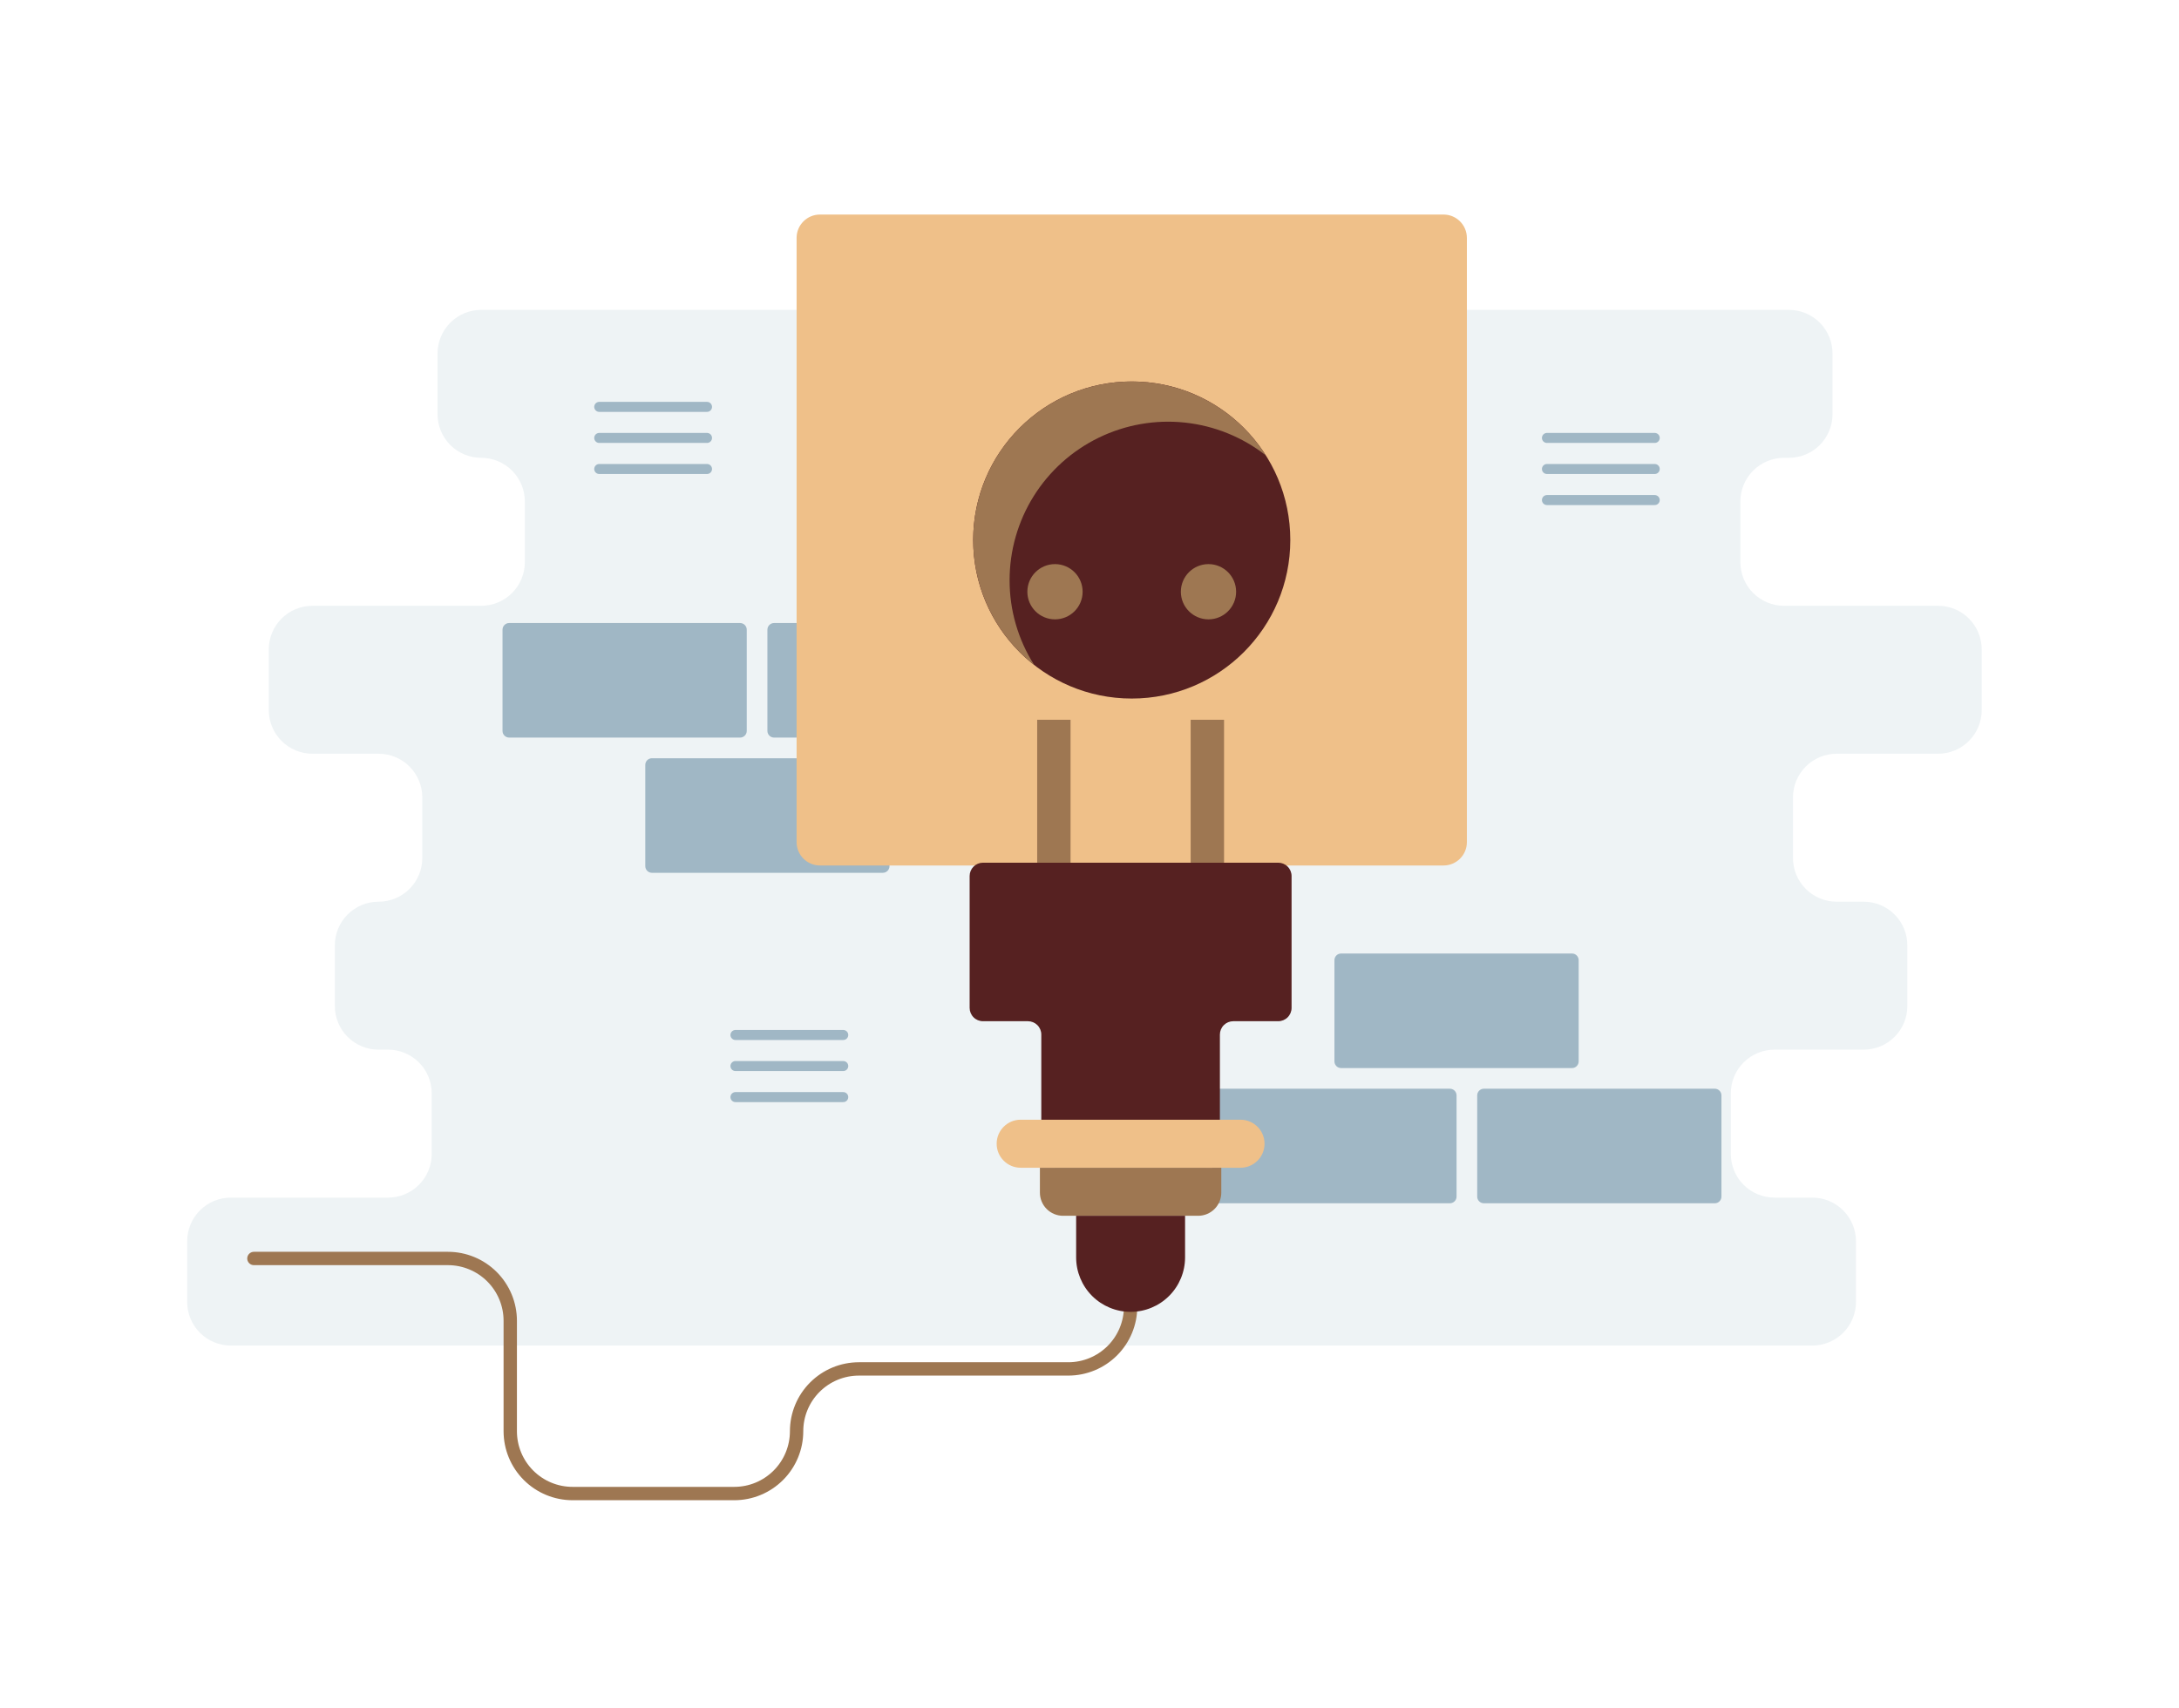<svg width="213" height="167" viewBox="0 0 213 167" fill="none" xmlns="http://www.w3.org/2000/svg">
<path d="M193.715 69.427V63.494C193.715 62.934 193.604 62.379 193.39 61.861C193.176 61.344 192.861 60.874 192.465 60.477C192.069 60.081 191.599 59.767 191.081 59.553C190.564 59.338 190.009 59.228 189.449 59.228H174.391C173.259 59.228 172.174 58.779 171.374 57.978C170.574 57.178 170.124 56.093 170.124 54.962V49.028C170.124 48.468 170.235 47.913 170.449 47.396C170.664 46.878 170.978 46.408 171.374 46.012C171.77 45.616 172.24 45.301 172.758 45.087C173.276 44.873 173.83 44.762 174.391 44.762H174.866C175.426 44.762 175.981 44.652 176.499 44.437C177.016 44.223 177.486 43.909 177.883 43.513C178.279 43.117 178.593 42.646 178.807 42.129C179.022 41.611 179.132 41.056 179.132 40.496V34.563C179.132 33.431 178.683 32.346 177.883 31.546C177.083 30.746 175.997 30.296 174.866 30.296L47.037 30.296C45.906 30.296 44.82 30.746 44.02 31.546C43.22 32.346 42.771 33.431 42.771 34.562V40.496C42.771 41.056 42.881 41.611 43.096 42.129C43.31 42.646 43.624 43.117 44.02 43.513C44.416 43.909 44.887 44.223 45.404 44.437C45.922 44.652 46.477 44.762 47.037 44.762C48.168 44.762 49.254 45.212 50.054 46.012C50.854 46.812 51.303 47.897 51.303 49.028V54.962C51.303 55.522 51.193 56.077 50.978 56.594C50.764 57.112 50.45 57.582 50.054 57.978C49.657 58.374 49.187 58.689 48.669 58.903C48.152 59.117 47.597 59.228 47.037 59.228H30.539C29.979 59.228 29.424 59.338 28.907 59.553C28.389 59.767 27.919 60.081 27.523 60.477C27.127 60.874 26.812 61.344 26.598 61.861C26.384 62.379 26.273 62.934 26.273 63.494V69.427C26.273 69.988 26.384 70.543 26.598 71.06C26.812 71.578 27.127 72.048 27.523 72.444C27.919 72.84 28.389 73.154 28.907 73.369C29.424 73.583 29.979 73.694 30.539 73.694H37.013C38.144 73.694 39.229 74.143 40.029 74.943C40.829 75.743 41.279 76.828 41.279 77.96V83.893C41.279 85.025 40.829 86.11 40.029 86.91C39.229 87.71 38.144 88.159 37.013 88.159H36.997C35.866 88.159 34.781 88.609 33.98 89.409C33.18 90.209 32.731 91.294 32.731 92.425V98.359C32.731 98.919 32.841 99.474 33.056 99.992C33.27 100.509 33.584 100.979 33.98 101.376C34.377 101.772 34.847 102.086 35.364 102.3C35.882 102.515 36.437 102.625 36.997 102.625H37.934C39.065 102.625 40.15 103.075 40.95 103.875C41.75 104.675 42.2 105.76 42.2 106.891V112.825C42.2 113.385 42.09 113.94 41.875 114.457C41.661 114.975 41.346 115.445 40.95 115.841C40.554 116.238 40.084 116.552 39.566 116.766C39.049 116.981 38.494 117.091 37.934 117.091H22.563C22.003 117.091 21.448 117.201 20.93 117.416C20.413 117.63 19.942 117.944 19.546 118.34C19.15 118.737 18.836 119.207 18.622 119.724C18.407 120.242 18.297 120.797 18.297 121.357V127.29C18.297 127.851 18.407 128.405 18.622 128.923C18.836 129.441 19.15 129.911 19.546 130.307C19.942 130.703 20.413 131.017 20.93 131.232C21.448 131.446 22.003 131.557 22.563 131.557L177.156 131.557C178.288 131.557 179.373 131.107 180.173 130.307C180.973 129.507 181.423 128.422 181.423 127.291V121.357C181.423 120.797 181.312 120.242 181.098 119.724C180.883 119.207 180.569 118.737 180.173 118.34C179.777 117.944 179.307 117.63 178.789 117.416C178.271 117.201 177.717 117.091 177.156 117.091H173.457C172.326 117.091 171.241 116.641 170.441 115.841C169.641 115.041 169.191 113.956 169.191 112.825V106.891C169.191 105.76 169.641 104.675 170.441 103.875C171.241 103.075 172.326 102.625 173.457 102.625H182.179C182.739 102.625 183.294 102.515 183.812 102.3C184.329 102.086 184.8 101.772 185.196 101.376C185.592 100.979 185.906 100.509 186.121 99.992C186.335 99.474 186.445 98.919 186.445 98.359V92.426C186.445 91.865 186.335 91.311 186.121 90.793C185.906 90.275 185.592 89.805 185.196 89.409C184.8 89.013 184.329 88.699 183.812 88.484C183.294 88.27 182.739 88.159 182.179 88.159H179.533C178.973 88.159 178.418 88.049 177.901 87.835C177.383 87.62 176.913 87.306 176.517 86.91C176.121 86.514 175.806 86.043 175.592 85.526C175.378 85.008 175.267 84.454 175.267 83.893V77.96C175.267 77.4 175.378 76.845 175.592 76.327C175.806 75.81 176.121 75.339 176.517 74.943C176.913 74.547 177.383 74.233 177.901 74.018C178.418 73.804 178.973 73.694 179.533 73.694H189.449C190.009 73.694 190.564 73.583 191.081 73.369C191.599 73.154 192.069 72.84 192.465 72.444C192.861 72.048 193.176 71.578 193.39 71.06C193.604 70.543 193.715 69.988 193.715 69.427Z" fill="#EEF3F5"/>
<path d="M63.729 85.334H86.299C86.659 85.334 86.951 85.042 86.951 84.681V74.786C86.951 74.425 86.659 74.133 86.299 74.133H63.729C63.369 74.133 63.077 74.425 63.077 74.786V84.681C63.077 85.042 63.369 85.334 63.729 85.334Z" fill="#A0B7C5"/>
<path d="M75.667 72.114H98.237C98.597 72.114 98.889 71.822 98.889 71.462V61.566C98.889 61.206 98.597 60.914 98.237 60.914H75.667C75.307 60.914 75.015 61.206 75.015 61.566V71.462C75.015 71.822 75.307 72.114 75.667 72.114Z" fill="#A0B7C5"/>
<path d="M49.773 72.114H72.343C72.704 72.114 72.996 71.822 72.996 71.462V61.566C72.996 61.206 72.704 60.914 72.343 60.914H49.773C49.413 60.914 49.121 61.206 49.121 61.566V71.462C49.121 71.822 49.413 72.114 49.773 72.114Z" fill="#A0B7C5"/>
<path d="M153.665 93.225H131.095C130.735 93.225 130.443 93.517 130.443 93.878V103.773C130.443 104.134 130.735 104.426 131.095 104.426H153.665C154.025 104.426 154.317 104.134 154.317 103.773V93.878C154.317 93.517 154.025 93.225 153.665 93.225Z" fill="#A0B7C5"/>
<path d="M141.728 106.445H119.158C118.798 106.445 118.505 106.737 118.505 107.097V116.993C118.505 117.353 118.798 117.645 119.158 117.645H141.728C142.088 117.645 142.38 117.353 142.38 116.993V107.097C142.38 106.737 142.088 106.445 141.728 106.445Z" fill="#A0B7C5"/>
<path d="M167.622 106.445H145.051C144.691 106.445 144.399 106.737 144.399 107.097V116.993C144.399 117.353 144.691 117.645 145.051 117.645H167.622C167.982 117.645 168.274 117.353 168.274 116.993V107.097C168.274 106.737 167.982 106.445 167.622 106.445Z" fill="#A0B7C5"/>
<path d="M110.518 123.564V127.748C110.518 129.363 109.876 130.913 108.734 132.055C107.591 133.198 106.042 133.84 104.426 133.84H83.96C82.344 133.84 80.795 134.482 79.652 135.624C78.51 136.766 77.868 138.316 77.868 139.932C77.868 141.547 77.226 143.097 76.084 144.239C74.941 145.382 73.392 146.024 71.776 146.024H55.97C54.354 146.024 52.805 145.382 51.662 144.239C50.52 143.097 49.878 141.547 49.878 139.932V129.134C49.878 128.334 49.721 127.542 49.414 126.803C49.108 126.064 48.66 125.392 48.094 124.827C47.528 124.261 46.857 123.812 46.117 123.506C45.378 123.2 44.586 123.042 43.786 123.042H24.82" stroke="#9E7752" stroke-width="1.305" stroke-miterlimit="10" stroke-linecap="round"/>
<path d="M141.106 20.977H80.151C78.891 20.977 77.868 21.999 77.868 23.26V82.336C77.868 83.597 78.891 84.619 80.151 84.619H141.106C142.367 84.619 143.39 83.597 143.39 82.336V23.26C143.39 21.999 142.367 20.977 141.106 20.977Z" fill="#EFC089"/>
<path d="M124.948 84.346H96.088C95.742 84.346 95.41 84.483 95.166 84.728C94.921 84.972 94.783 85.304 94.783 85.65V98.54C94.783 98.886 94.921 99.218 95.166 99.463C95.41 99.708 95.742 99.845 96.088 99.845H100.484C100.83 99.845 101.162 99.983 101.406 100.227C101.651 100.472 101.788 100.804 101.788 101.15V112.866C101.788 113.212 101.926 113.544 102.171 113.788C102.415 114.033 102.747 114.171 103.093 114.171H117.943C118.289 114.171 118.621 114.033 118.865 113.788C119.11 113.544 119.247 113.212 119.247 112.866V101.15C119.247 100.804 119.385 100.472 119.63 100.227C119.874 99.983 120.206 99.845 120.552 99.845H124.948C125.294 99.845 125.626 99.708 125.87 99.463C126.115 99.218 126.253 98.886 126.253 98.54V85.65C126.253 85.479 126.219 85.309 126.153 85.151C126.088 84.993 125.992 84.849 125.87 84.728C125.749 84.606 125.605 84.51 125.447 84.445C125.289 84.379 125.119 84.346 124.948 84.346Z" fill="#562121"/>
<path d="M121.262 109.474H99.774C98.477 109.474 97.425 110.525 97.425 111.822C97.425 113.119 98.477 114.171 99.774 114.171H121.262C122.559 114.171 123.61 113.119 123.61 111.822C123.61 110.525 122.559 109.474 121.262 109.474Z" fill="#EFC089"/>
<path d="M101.652 114.171H119.383V116.607C119.383 117.207 119.145 117.782 118.721 118.205C118.297 118.629 117.722 118.868 117.123 118.868H103.913C103.616 118.868 103.322 118.809 103.048 118.695C102.774 118.582 102.524 118.415 102.315 118.205C102.105 117.996 101.938 117.746 101.825 117.472C101.711 117.198 101.652 116.904 101.652 116.607V114.171H101.652Z" fill="#9E7752"/>
<path d="M105.194 118.867H115.842V122.937C115.842 124.349 115.281 125.703 114.283 126.702C113.284 127.7 111.93 128.261 110.518 128.261C109.106 128.261 107.752 127.7 106.753 126.702C105.755 125.703 105.194 124.349 105.194 122.937V118.867Z" fill="#562121"/>
<path d="M118.02 84.346V70.372" stroke="#9E7752" stroke-width="3.262" stroke-miterlimit="10"/>
<path d="M103.016 84.346V70.372" stroke="#9E7752" stroke-width="3.262" stroke-miterlimit="10"/>
<path d="M110.629 68.297C119.189 68.297 126.129 61.358 126.129 52.798C126.129 44.237 119.189 37.298 110.629 37.298C102.069 37.298 95.129 44.237 95.129 52.798C95.129 61.358 102.069 68.297 110.629 68.297Z" fill="#562121"/>
<path d="M98.689 56.729C98.688 53.824 99.504 50.978 101.042 48.514C102.581 46.051 104.782 44.07 107.393 42.797C110.003 41.524 112.919 41.01 115.808 41.314C118.697 41.619 121.441 42.729 123.73 44.518C122.523 42.608 120.913 40.984 119.012 39.761C117.111 38.538 114.966 37.746 112.727 37.44C110.488 37.133 108.209 37.32 106.05 37.988C103.891 38.655 101.904 39.787 100.228 41.303C98.552 42.82 97.229 44.684 96.35 46.766C95.471 48.848 95.058 51.097 95.139 53.356C95.221 55.614 95.796 57.828 96.824 59.84C97.851 61.853 99.307 63.617 101.088 65.008C99.517 62.532 98.685 59.66 98.689 56.729Z" fill="#9E7752"/>
<g filter="url(#filter0_d_1685_4730)">
<path d="M103.127 56.554C104.619 56.554 105.828 55.345 105.828 53.854C105.828 52.362 104.619 51.153 103.127 51.153C101.635 51.153 100.426 52.362 100.426 53.854C100.426 55.345 101.635 56.554 103.127 56.554Z" fill="#9E7752"/>
</g>
<g filter="url(#filter1_d_1685_4730)">
<path d="M118.131 56.554C119.622 56.554 120.832 55.345 120.832 53.854C120.832 52.362 119.622 51.153 118.131 51.153C116.639 51.153 115.43 52.362 115.43 53.854C115.43 55.345 116.639 56.554 118.131 56.554Z" fill="#9E7752"/>
</g>
<path d="M151.216 42.817H161.752" stroke="#A0B7C5" stroke-width="0.979" stroke-miterlimit="10" stroke-linecap="round"/>
<path d="M151.216 45.854H161.752" stroke="#A0B7C5" stroke-width="0.979" stroke-miterlimit="10" stroke-linecap="round"/>
<path d="M151.216 48.891H161.752" stroke="#A0B7C5" stroke-width="0.979" stroke-miterlimit="10" stroke-linecap="round"/>
<path d="M58.576 39.78H69.112" stroke="#A0B7C5" stroke-width="0.979" stroke-miterlimit="10" stroke-linecap="round"/>
<path d="M58.576 42.817H69.112" stroke="#A0B7C5" stroke-width="0.979" stroke-miterlimit="10" stroke-linecap="round"/>
<path d="M58.576 45.854H69.112" stroke="#A0B7C5" stroke-width="0.979" stroke-miterlimit="10" stroke-linecap="round"/>
<path d="M71.892 101.191H82.429" stroke="#A0B7C5" stroke-width="0.979" stroke-miterlimit="10" stroke-linecap="round"/>
<path d="M71.892 104.228H82.429" stroke="#A0B7C5" stroke-width="0.979" stroke-miterlimit="10" stroke-linecap="round"/>
<path d="M71.892 107.264H82.429" stroke="#A0B7C5" stroke-width="0.979" stroke-miterlimit="10" stroke-linecap="round"/>
<defs>
<filter id="filter0_d_1685_4730" x="96.426" y="51.153" width="13.401" height="13.401" filterUnits="userSpaceOnUse" color-interpolation-filters="sRGB">
<feFlood flood-opacity="0" result="BackgroundImageFix"/>
<feColorMatrix in="SourceAlpha" type="matrix" values="0 0 0 0 0 0 0 0 0 0 0 0 0 0 0 0 0 0 127 0" result="hardAlpha"/>
<feOffset dy="4"/>
<feGaussianBlur stdDeviation="2"/>
<feComposite in2="hardAlpha" operator="out"/>
<feColorMatrix type="matrix" values="0 0 0 0 0 0 0 0 0 0 0 0 0 0 0 0 0 0 0.25 0"/>
<feBlend mode="normal" in2="BackgroundImageFix" result="effect1_dropShadow_1685_4730"/>
<feBlend mode="normal" in="SourceGraphic" in2="effect1_dropShadow_1685_4730" result="shape"/>
</filter>
<filter id="filter1_d_1685_4730" x="111.43" y="51.153" width="13.401" height="13.401" filterUnits="userSpaceOnUse" color-interpolation-filters="sRGB">
<feFlood flood-opacity="0" result="BackgroundImageFix"/>
<feColorMatrix in="SourceAlpha" type="matrix" values="0 0 0 0 0 0 0 0 0 0 0 0 0 0 0 0 0 0 127 0" result="hardAlpha"/>
<feOffset dy="4"/>
<feGaussianBlur stdDeviation="2"/>
<feComposite in2="hardAlpha" operator="out"/>
<feColorMatrix type="matrix" values="0 0 0 0 0 0 0 0 0 0 0 0 0 0 0 0 0 0 0.25 0"/>
<feBlend mode="normal" in2="BackgroundImageFix" result="effect1_dropShadow_1685_4730"/>
<feBlend mode="normal" in="SourceGraphic" in2="effect1_dropShadow_1685_4730" result="shape"/>
</filter>
</defs>
</svg>

